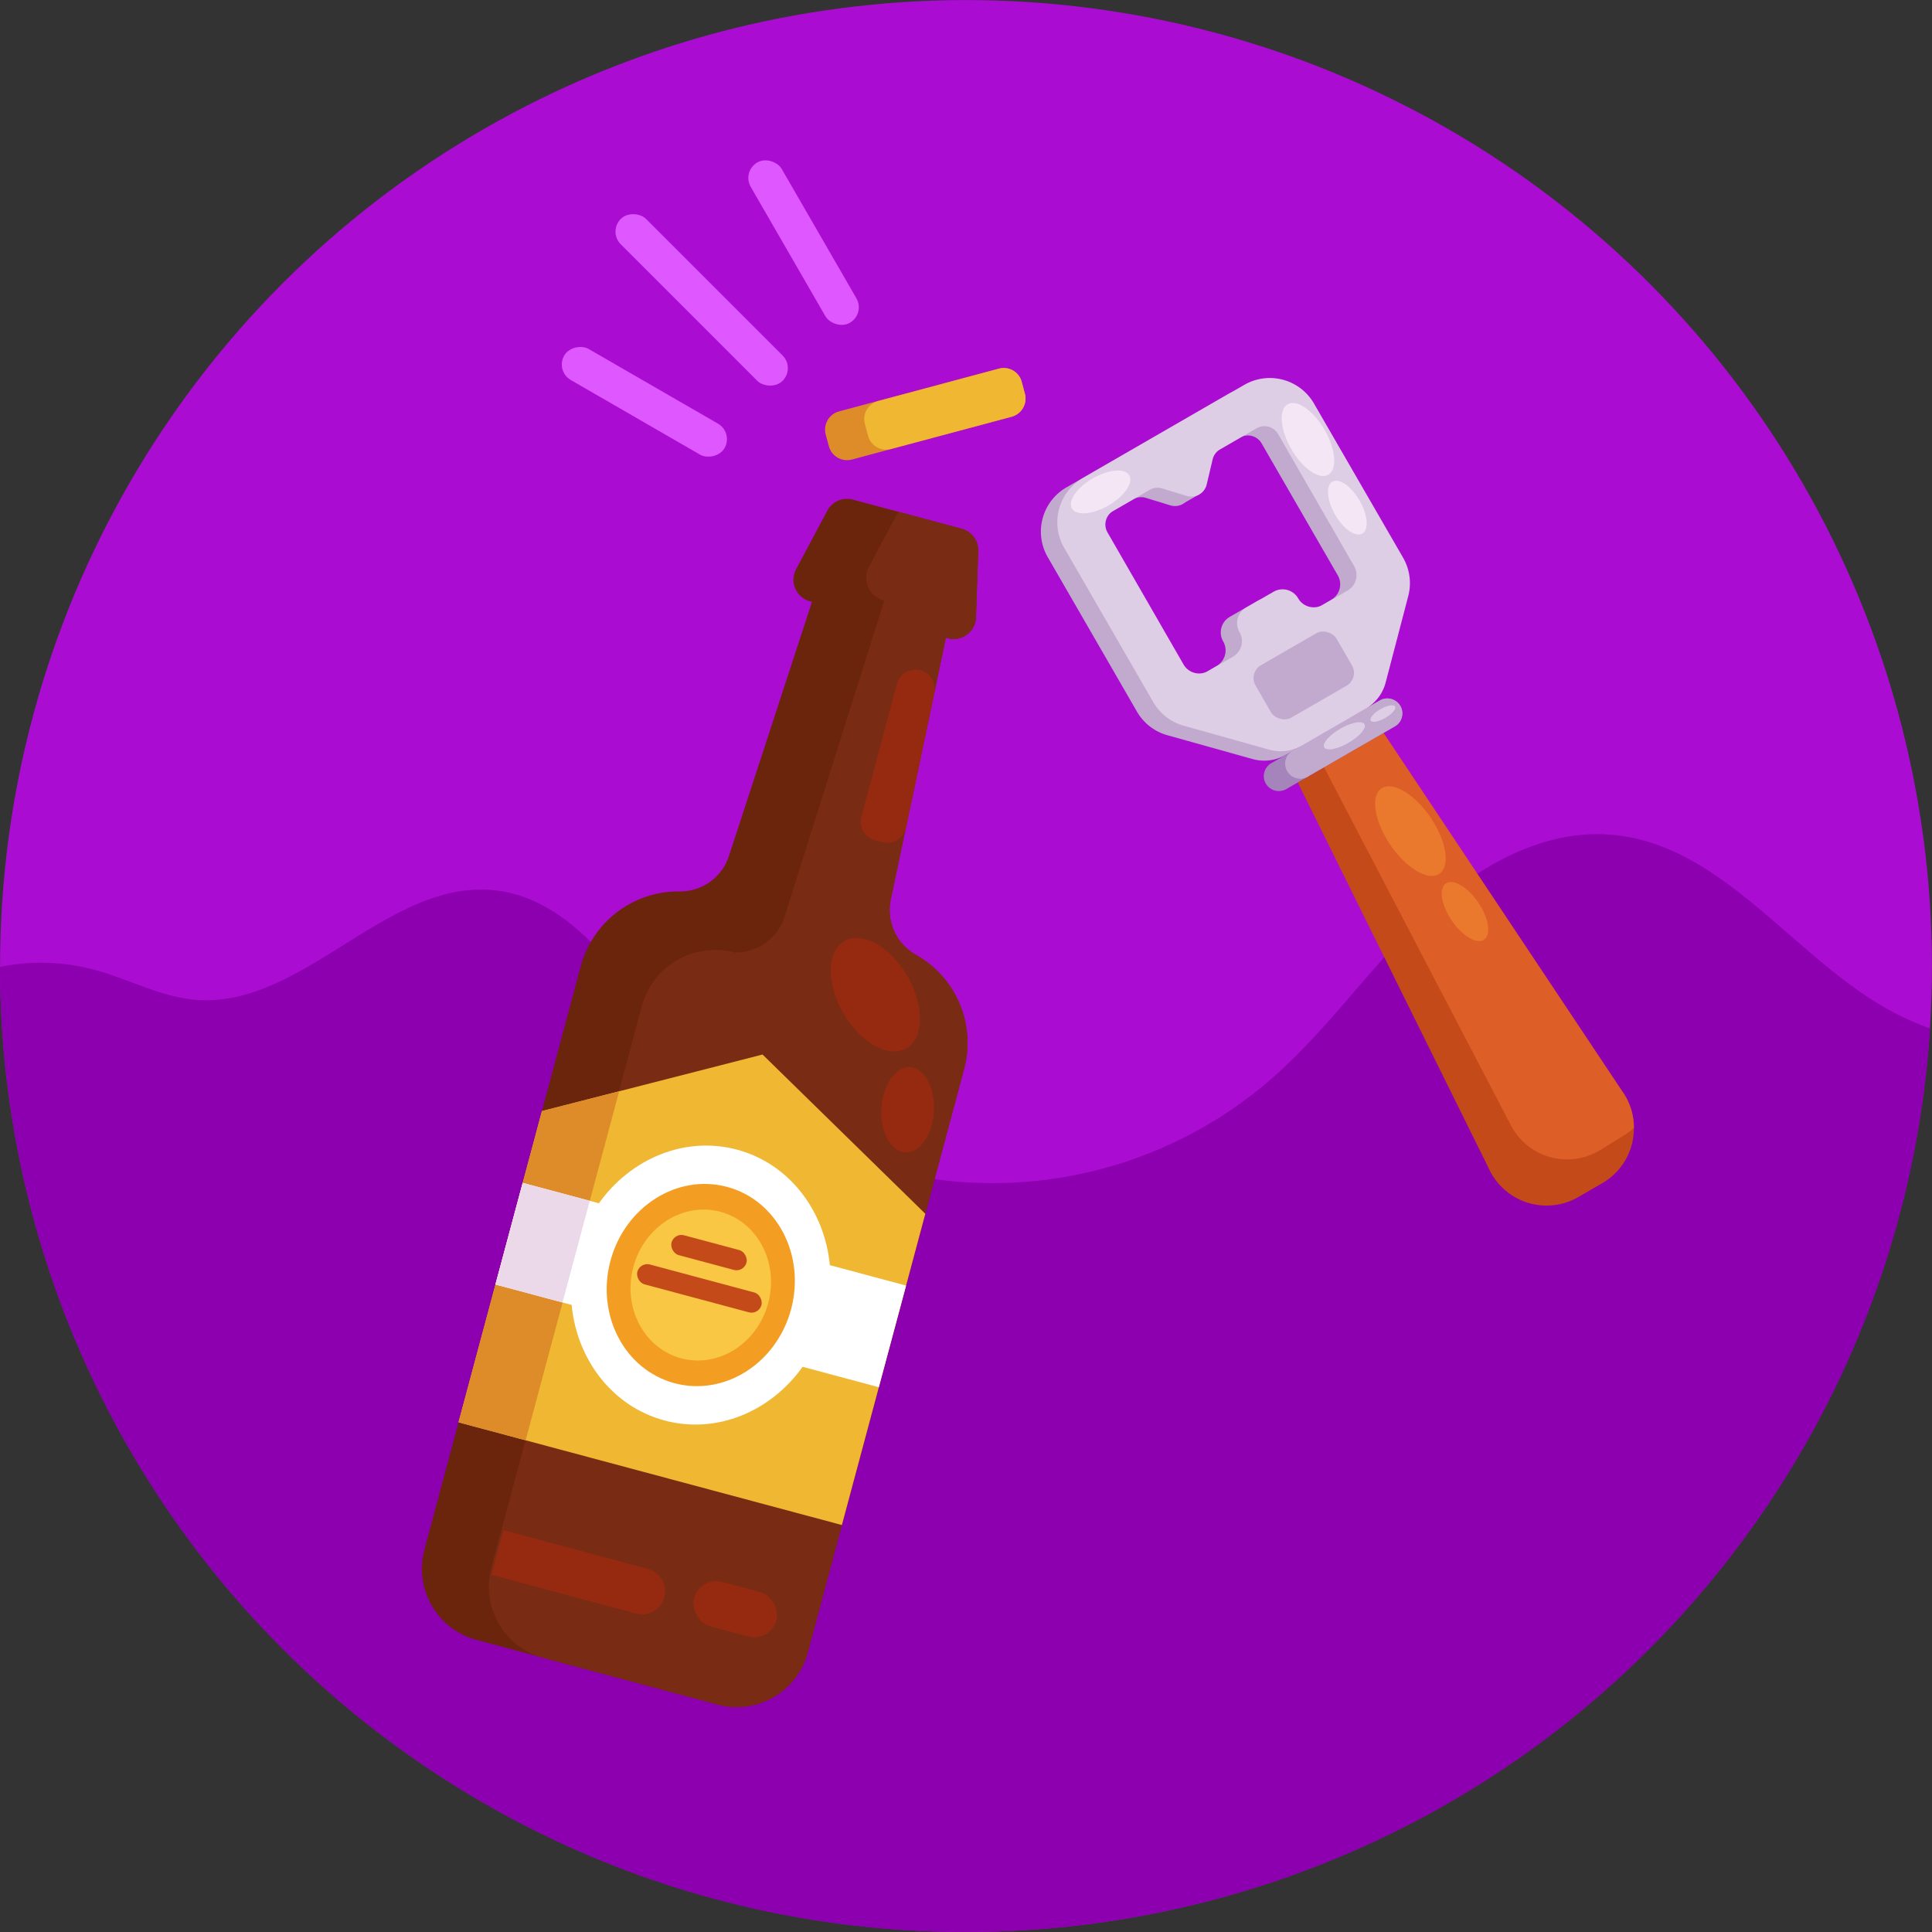 <svg id="Icons" xmlns="http://www.w3.org/2000/svg" viewBox="0 0 512 512"><rect x="0" y="0" width="512" height="512" fill="#333333" stroke="none"/><defs><style>.cls-1{fill:#aa0dd1;}.cls-2{fill:#8d00af;}.cls-3{fill:#6b250c;}.cls-4{fill:#7a2b13;}.cls-5{fill:#dd8c29;}.cls-6{fill:#efb732;}.cls-7{fill:#962a11;}.cls-8{fill:#fff;}.cls-9{fill:#ebd9ea;}.cls-10{fill:#f39e22;}.cls-11{fill:#f9c744;}.cls-12{fill:#c44a1a;}.cls-13{fill:#dd5e26;}.cls-14{fill:#ea792e;}.cls-15{fill:#a583bb;}.cls-16{fill:#c2aacf;}.cls-17{fill:#decee5;}.cls-18{fill:#f4e6f4;}.cls-19{fill:#de57ff;}</style></defs><title>019-beer-export</title><circle class="cls-1" cx="256" cy="256" r="255.98"/><path class="cls-2" d="M0,256.24A255.63,255.63,0,0,0,103.44,461.56c113.54,84.25,273.87,60.52,358.12-53a254.76,254.76,0,0,0,49.93-136,76.89,76.89,0,0,1-14.24-6.88c-23.84-14.74-42-41.9-69.91-44.44-19.15-1.75-37.29,9.24-51.1,22.62s-24.87,29.51-39.4,42.12a112.53,112.53,0,0,1-157.7-10c-14.17-15.89-26.53-37.44-47.68-40-28.75-3.44-51.22,31.63-80,28.95-9.3-.87-17.72-5.66-26.73-8A54.5,54.5,0,0,0,0,256.24Z"/><path class="cls-3" d="M255.49,283.31l-41.42,154.6a19.52,19.52,0,0,1-23.89,13.81l-63.91-17.13a19.51,19.51,0,0,1-13.8-23.9l41.42-154.6a26.79,26.79,0,0,1,26.16-19.85,13.62,13.62,0,0,0,13.13-9.41l22-67.34-.53-.14a5.92,5.92,0,0,1-3.68-8.51l8.28-15.51a5.93,5.93,0,0,1,6.75-2.94l28.84,7.73a5.94,5.94,0,0,1,4.39,5.93l-.59,17.56a5.93,5.93,0,0,1-7.45,5.53l-.53-.14-14.6,69.33a13.62,13.62,0,0,0,6.68,14.72A26.75,26.75,0,0,1,255.49,283.31Z"/><path class="cls-4" d="M255.49,283.31l-41.42,154.6a19.52,19.52,0,0,1-23.89,13.81L144,439.35a19.51,19.51,0,0,1-13.79-23.9l39.86-148.76a20.12,20.12,0,0,1,24.65-14.25A13.65,13.65,0,0,0,207.9,243l26.38-83.65v0a.23.23,0,0,0-.17-.28,6.15,6.15,0,0,1-3.84-8.84l7.8-14.61,16.79,4.5a5.94,5.94,0,0,1,4.39,5.93l-.59,17.56a5.93,5.93,0,0,1-7.45,5.53l-.53-.14-14.6,69.33a13.62,13.62,0,0,0,6.68,14.72A26.75,26.75,0,0,1,255.49,283.31Z"/><path class="cls-5" d="M270.76,101.18l.86,3.2a5,5,0,0,1-3.49,6.05l-42.4,11.36a5,5,0,0,1-6.06-3.49l-.86-3.2a5,5,0,0,1,3.5-6.06l42.41-11.36A4.92,4.92,0,0,1,270.76,101.18Z"/><path class="cls-6" d="M270.76,101.18l.86,3.2a5,5,0,0,1-3.49,6.05L236.05,119a4.94,4.94,0,0,1-6-3.5l-.86-3.2a4.92,4.92,0,0,1,3.48-6l32.09-8.6A4.92,4.92,0,0,1,270.76,101.18Z"/><ellipse class="cls-7" cx="231.98" cy="263.6" rx="9.81" ry="16.41" transform="translate(-100.72 151.31) rotate(-30)"/><ellipse class="cls-7" cx="240.56" cy="294.14" rx="11.29" ry="6.97" transform="translate(-66.65 517.78) rotate(-86.78)"/><path class="cls-7" d="M131,409.39h39.51a6.09,6.09,0,0,1,6.09,6.09v0a6.09,6.09,0,0,1-6.09,6.09H131a0,0,0,0,1,0,0V409.39A0,0,0,0,1,131,409.39Z" transform="matrix(0.97, 0.26, -0.26, 0.97, 112.77, -25.66)"/><rect class="cls-7" x="183.55" y="420.37" width="22.6" height="12.17" rx="6.09" transform="translate(117.01 -35.9) rotate(15)"/><path class="cls-7" d="M243.94,177.66h0a5.1,5.1,0,0,1,3.67,6L240.1,219.3a5.09,5.09,0,0,1-6.31,3.87l-1.91-.51a5.09,5.09,0,0,1-3.6-6.24l9.42-35.16A5.1,5.1,0,0,1,243.94,177.66Z"/><polygon class="cls-6" points="245.22 321.66 223.11 404.15 121.51 376.93 143.62 294.44 164.08 289.2 202.08 279.46 245.22 321.66"/><polygon class="cls-5" points="164.08 289.2 139.3 381.69 121.51 376.93 143.62 294.44 164.08 289.2"/><path class="cls-8" d="M240.12,340.69l-20.2-5.41c-1.38-14.45-10.75-26.9-24.6-30.61s-28.18,2.38-36.61,14.21l-20.19-5.41-7.22,26.94,20.19,5.41c1.39,14.46,10.75,26.9,24.6,30.62s28.19-2.39,36.61-14.22l20.2,5.41Z"/><rect class="cls-9" x="134.59" y="315.37" width="18.41" height="27.89" transform="translate(90.13 -26) rotate(15)"/><ellipse class="cls-10" cx="185.71" cy="340.55" rx="26.93" ry="24.78" transform="translate(-191.3 431.79) rotate(-75)"/><ellipse class="cls-11" cx="185.71" cy="340.55" rx="20.1" ry="18.5" transform="translate(-191.3 431.79) rotate(-75)"/><rect class="cls-12" x="177.61" y="329.23" width="20.56" height="5.45" rx="2.72" transform="translate(92.32 -37.32) rotate(15)"/><rect class="cls-12" x="168.32" y="338.72" width="34.05" height="5.45" rx="2.72" transform="translate(94.69 -36.34) rotate(15)"/><path class="cls-12" d="M433,298.9a16.79,16.79,0,0,1-8.42,14.68l-6.31,3.65a16.83,16.83,0,0,1-23.81-7.76L343.92,207.35l22.68-13.09,63.17,94.83A16.69,16.69,0,0,1,433,298.9Z"/><path class="cls-13" d="M433,298.9a16.79,16.79,0,0,1-2.65,2l-6.2,3.84a16.83,16.83,0,0,1-24-7l-49.28-94.43,15.77-9.1,63.17,94.83A16.69,16.69,0,0,1,433,298.9Z"/><ellipse class="cls-14" cx="373.78" cy="220.28" rx="6.45" ry="13.67" transform="translate(-59.19 248.09) rotate(-34.19)"/><ellipse class="cls-14" cx="388.24" cy="241.58" rx="4.25" ry="9.01" transform="translate(-68.66 259.9) rotate(-34.19)"/><path class="cls-15" d="M371.11,187.08a3.94,3.94,0,0,1,.39,3,3.88,3.88,0,0,1-1.84,2.41l-28.79,16.63a4,4,0,0,1-5.42-1.46,3.89,3.89,0,0,1-.39-3,4,4,0,0,1,1.84-2.41l28.8-16.62A4,4,0,0,1,371.11,187.08Z"/><path class="cls-16" d="M371.11,187.08a3.94,3.94,0,0,1,.39,3,3.88,3.88,0,0,1-1.84,2.41L347,205.56a4,4,0,1,1-4-6.86l22.64-13.07A4,4,0,0,1,371.11,187.08Z"/><ellipse class="cls-17" cx="356.27" cy="194.99" rx="6.15" ry="2.16" transform="translate(-49.77 204.26) rotate(-30)"/><ellipse class="cls-17" cx="366.48" cy="189.1" rx="3.74" ry="1.32" transform="translate(-45.45 208.57) rotate(-30)"/><path class="cls-16" d="M325.41,104.46l-42.8,24.71a13.52,13.52,0,0,0-4.95,18.47l23.63,40.92a13.51,13.51,0,0,0,8,6.26L332,201.17a11.28,11.28,0,0,0,8.65-1.09l16.94-9.78a11.23,11.23,0,0,0,5.26-6.89l6-22.94a13.48,13.48,0,0,0-1.37-10.17l-23.61-40.89A13.51,13.51,0,0,0,325.41,104.46Zm29.11,48a4.76,4.76,0,0,1-1.74,6.51l-6.58,3.8a4.77,4.77,0,0,1-6.51-1.75,4.76,4.76,0,0,0-6.51-1.74l-7.28,4.2a4.76,4.76,0,0,0-1.74,6.51,4.77,4.77,0,0,1-1.75,6.51l-6.57,3.8a4.78,4.78,0,0,1-6.52-1.75L289.17,143.6a4.19,4.19,0,0,1,1.53-5.72l9.64-5.56a4.19,4.19,0,0,1,3.3-.39l6.54,2a4.18,4.18,0,0,0,3.78-.71l0,0,3.82-2.21-3.23-5.59c.31-1,3.5-3.35,4.43-3.89l9.64-5.57a4.19,4.19,0,0,1,5.72,1.54Z"/><path class="cls-17" d="M329.74,102l-42.8,24.71A13.52,13.52,0,0,0,282,145.14l23.63,40.92a13.5,13.5,0,0,0,8.06,6.26l22.66,6.35a11.28,11.28,0,0,0,8.65-1.09l16.94-9.78a11.23,11.23,0,0,0,5.26-6.89l6-22.94a13.51,13.51,0,0,0-1.37-10.18L348.2,106.91A13.51,13.51,0,0,0,329.74,102Zm29.11,48a4.76,4.76,0,0,1-1.74,6.51l-6.58,3.8a4.77,4.77,0,0,1-6.51-1.75,4.76,4.76,0,0,0-6.51-1.74l-7.28,4.2a4.76,4.76,0,0,0-1.74,6.51,4.77,4.77,0,0,1-1.75,6.51l-6.57,3.8a4.78,4.78,0,0,1-6.52-1.75L293.5,141.1a4.19,4.19,0,0,1,1.53-5.72l9.64-5.56a4.19,4.19,0,0,1,3.3-.39l6.54,2a4.18,4.18,0,0,0,5.28-3.05l1.57-6.64a4.17,4.17,0,0,1,2-2.67l9.64-5.57A4.19,4.19,0,0,1,338.7,115Z"/><ellipse class="cls-18" cx="346.63" cy="116.47" rx="5.09" ry="10.78" transform="translate(-11.8 188.92) rotate(-30)"/><ellipse class="cls-18" cx="357.06" cy="134.53" rx="3.75" ry="7.94" transform="translate(-19.43 196.55) rotate(-30)"/><ellipse class="cls-18" cx="291.67" cy="130.36" rx="8.79" ry="4.15" transform="translate(-26.1 163.3) rotate(-30)"/><rect class="cls-16" x="333.11" y="170.97" width="24.8" height="16.06" rx="3.94" transform="translate(-43.21 196.74) rotate(-30)"/><rect class="cls-19" x="181.21" y="49.15" width="9.49" height="60.66" rx="4.74" transform="translate(-1.74 154.76) rotate(-45)"/><rect class="cls-19" x="166.02" y="81.96" width="9.49" height="49.06" rx="4.74" transform="translate(-6.84 201.13) rotate(-60)"/><rect class="cls-19" x="208.22" y="39.77" width="9.49" height="49.06" rx="4.74" transform="translate(429.54 13.5) rotate(150)"/></svg>